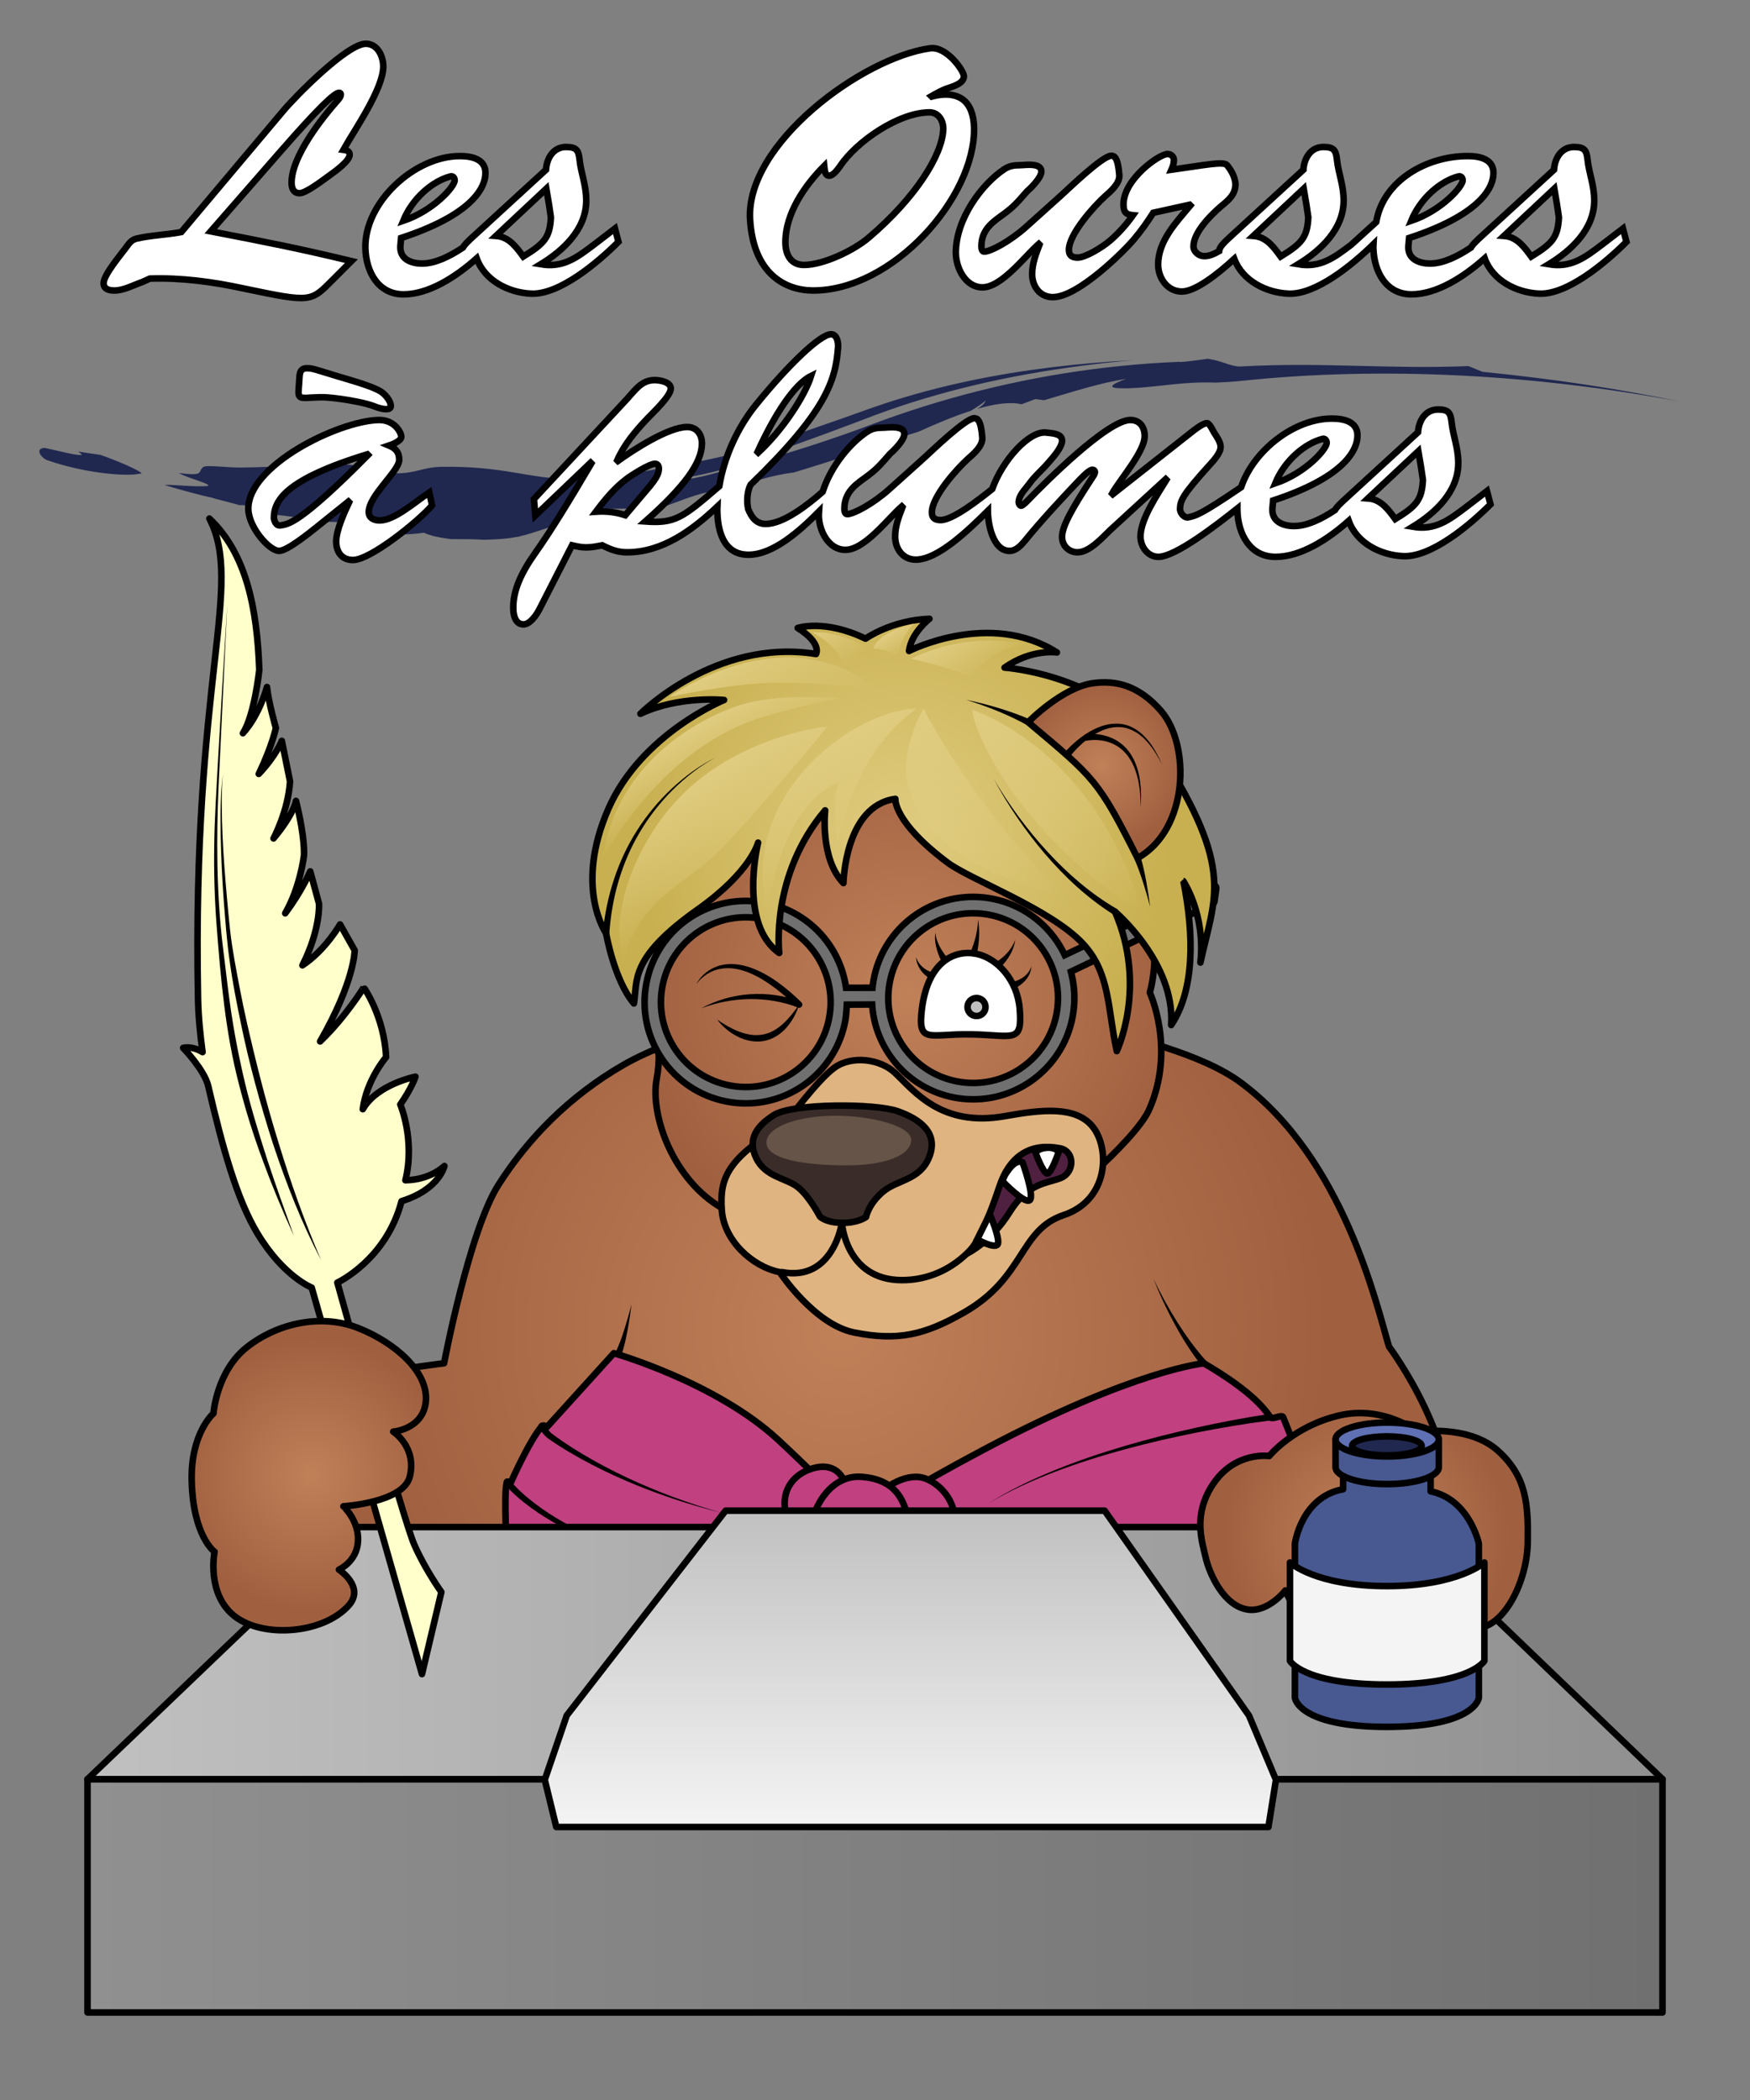 <?xml version="1.0" encoding="utf-8"?>
<!-- Generator: Adobe Illustrator 15.0.0, SVG Export Plug-In . SVG Version: 6.00 Build 0)  -->
<!DOCTYPE svg PUBLIC "-//W3C//DTD SVG 1.1//EN" "http://www.w3.org/Graphics/SVG/1.1/DTD/svg11.dtd">
<svg version="1.1" xmlns="http://www.w3.org/2000/svg" xmlns:xlink="http://www.w3.org/1999/xlink" x="0px" y="0px" width="400px"
	 height="480px" viewBox="0 0 400 480" enable-background="new 0 0 400 480" xml:space="preserve">
<rect x="0" y="0" width="400" height="480" fill="#808080" stroke="none"/>
<g id="Illustration">
	<g id="Corps">
		<radialGradient id="SVGID_1_" cx="192.189" cy="303.859" r="111.723" gradientUnits="userSpaceOnUse">
			<stop  offset="0" style="stop-color:#C08058"/>
			<stop  offset="1" style="stop-color:#A06040"/>
		</radialGradient>
		
			<path fill="url(#SVGID_1_)" stroke="#000000" stroke-width="1.5" stroke-linecap="round" stroke-linejoin="round" stroke-miterlimit="10" d="
			M330.939,349.845c3.886-18.947-13.456-42.048-13.456-42.048c-2.766-9.186-10.289-42.98-33.978-60.434
			c-16.568-12.207-64.591-18.448-84.945-18.011c-19.86,0.427-44.12,7.168-56.038,14.035c-12.504,7.204-21.875,16.911-28.574,27.41
			S101.5,311.611,101.5,311.611s-33.5,3.686-42,12.186s-9.171,23.892,0,35.16c9.5,11.673,117.855,19.682,141.262,19.424
			c24.98-0.274,45.742-8.619,62.905-9.945C320.974,364.006,328.556,361.467,330.939,349.845z"/>
		<g>
			<path d="M263.667,292.338c1.601,3.396,3.427,6.68,5.416,9.847c1.998,3.158,4.184,6.2,6.665,8.941
				c0.279,0.307,0.257,0.781-0.05,1.061c-0.307,0.278-0.781,0.256-1.06-0.05c-0.011-0.013-0.024-0.027-0.034-0.04
				c-2.367-2.996-4.368-6.221-6.168-9.533C266.646,299.244,265.039,295.835,263.667,292.338z"/>
		</g>
		<g>
			<path d="M144.359,298.135c-0.262,1.967-0.552,3.933-0.913,5.893c-0.377,1.963-0.756,3.913-1.493,5.876
				c-0.146,0.389-0.58,0.585-0.968,0.439c-0.389-0.146-0.586-0.58-0.44-0.969c0.011-0.028,0.023-0.057,0.038-0.084l0.009-0.018
				c0.88-1.659,1.52-3.558,2.127-5.427C143.317,301.963,143.853,300.053,144.359,298.135z"/>
		</g>
	</g>
	<g id="Vêtements">
		
			<path fill="#C04080" stroke="#000000" stroke-width="1.5" stroke-linecap="round" stroke-linejoin="round" stroke-miterlimit="10" d="
			M177.875,329.112c-14.21-13.166-37.566-19.815-37.566-19.815l-15.294,16.881c0,0-0.792-0.644-1.178-0.184
			c-2.962,3.498-7.005,12.723-7.005,12.723s-0.853-0.135-0.923,0c-0.884,1.636,0,17.128,0,17.128s8.396,11.54,34.85,16.071
			c20.549,3.516,56.28,0.299,77.317,4.142c48.124,8.789,73.169-13.749,73.169-13.749c4.428-7.802-0.942-23.227-0.942-23.227
			l-1.66-0.475c0.206-1.461-1.811-5.695-5.352-14.683c-0.284-0.718-2.504,0.693-2.949,0c-3.386-5.243-11.624-10.236-15.167-12.313
			c0,0-15.905,1.466-50.248,19.681c-34.341,18.212-20.234,14.604-25.535,14.604C194.088,345.896,189.83,340.192,177.875,329.112z"/>
		
			<path fill="#C04080" stroke="#000000" stroke-width="1.5" stroke-linecap="round" stroke-linejoin="round" stroke-miterlimit="10" d="
			M193.277,339.684c-0.62-3.129-3.409-5.655-8.286-3.799c-7.901,3.008-6.474,12.201-2.011,14.532
			C187.446,352.753,193.897,342.812,193.277,339.684z"/>
		
			<path fill="#C04080" stroke="#000000" stroke-width="1.5" stroke-linecap="round" stroke-linejoin="round" stroke-miterlimit="10" d="
			M217.95,348.874c1.096-4.526-2.198-9.233-6.285-10.872c-4.087-1.635-9.513,1.654-12.297,4.987
			c-2.786,3.334-4.521,10.306,4.474,13.967C211.665,360.142,216.854,353.406,217.95,348.874z"/>
		
			<path fill="#C04080" stroke="#000000" stroke-width="1.5" stroke-linecap="round" stroke-linejoin="round" stroke-miterlimit="10" d="
			M207.645,347.676c1.014,5.514-3.876,13.81-12.449,12.629c-8.572-1.184-10.38-7.402-9.742-11.737
			c0.642-4.331,4.543-11.638,11.67-10.997C204.254,338.212,206.646,342.238,207.645,347.676z"/>
		
			<path fill="none" stroke="#000000" stroke-width="1.5" stroke-linecap="round" stroke-linejoin="round" stroke-miterlimit="10" d="
			M200.762,349.662"/>
		<g>
			<path d="M225.813,343.697c4.788-3.022,9.92-5.477,15.162-7.619c5.249-2.137,10.625-3.953,16.061-5.561
				c5.437-1.604,10.937-2.995,16.473-4.218c5.542-1.215,11.102-2.287,16.738-3.119c0.41-0.061,0.791,0.223,0.852,0.633
				s-0.223,0.791-0.633,0.852c-0.004,0-0.008,0.001-0.013,0.002l-0.018,0.002c-5.577,0.697-11.16,1.645-16.696,2.731
				c-5.54,1.096-11.048,2.36-16.5,3.839c-5.45,1.481-10.848,3.173-16.127,5.188C235.839,338.448,230.667,340.782,225.813,343.697z"
				/>
		</g>
		<g>
			<path d="M218.162,354.666c7.061,1.13,14.214,1.602,21.353,1.6c7.139-0.016,14.278-0.56,21.307-1.744
				c7.026-1.184,13.945-3.019,20.546-5.652c6.596-2.632,12.866-6.08,18.484-10.387c0.329-0.252,0.799-0.189,1.051,0.14
				c0.252,0.328,0.19,0.799-0.139,1.051c-0.002,0.002-0.009,0.007-0.011,0.009c-5.813,4.296-12.252,7.688-18.978,10.236
				c-6.731,2.55-13.745,4.276-20.835,5.345c-7.094,1.067-14.271,1.487-21.429,1.378C232.356,356.518,225.203,355.92,218.162,354.666
				z"/>
		</g>
		<g>
			<path d="M164.881,345.771c-7.45-1.864-14.776-4.28-21.851-7.33c-3.536-1.526-7.009-3.21-10.386-5.081
				c-1.688-0.937-3.354-1.919-4.984-2.963c-0.815-0.523-1.622-1.061-2.417-1.621c-0.941-0.744-1.459-1.533-2.046-2.39
				c-0.234-0.342-0.147-0.809,0.194-1.043c0.342-0.234,0.809-0.146,1.043,0.195c0.007,0.009,0.013,0.019,0.019,0.028l0.021,0.036
				c0.457,0.743,1.034,1.576,1.597,2.037c0.755,0.57,1.53,1.123,2.313,1.663c1.569,1.078,3.181,2.102,4.819,3.082
				c3.279,1.958,6.67,3.74,10.133,5.372C150.27,341.017,157.496,343.665,164.881,345.771z"/>
		</g>
		<g>
			<path d="M116.506,338.265c1.563,1.966,3.605,3.741,5.676,5.337c2.096,1.598,4.323,3.036,6.627,4.34
				c4.614,2.608,9.533,4.685,14.58,6.366c10.112,3.354,20.716,5.145,31.356,5.997c-10.658-0.604-21.321-2.144-31.584-5.282
				c-5.123-1.576-10.142-3.555-14.893-6.095c-2.375-1.271-4.68-2.684-6.87-4.274c-2.186-1.615-4.27-3.308-6.089-5.484
				c-0.266-0.317-0.223-0.791,0.095-1.057s0.791-0.223,1.056,0.095c0.003,0.004,0.006,0.008,0.009,0.012L116.506,338.265z"/>
		</g>
	</g>
	<g id="Tête_1_">
		<radialGradient id="SVGID_2_" cx="207.631" cy="227.216" r="63.602" gradientUnits="userSpaceOnUse">
			<stop  offset="0" style="stop-color:#C08058"/>
			<stop  offset="1" style="stop-color:#A06040"/>
		</radialGradient>
		
			<path fill="url(#SVGID_2_)" stroke="#000000" stroke-width="1.5" stroke-linecap="round" stroke-linejoin="round" stroke-miterlimit="10" d="
			M150.109,246.521C148.5,255.047,154,269.797,165,276.107c9.246,5.304,12.521,20.027,36.5,20.027s25.389-15.106,35.733-18.088
			c2.701-0.778,22.209-17.159,25.427-24.422c6.141-13.859,0.146-26.762,0.146-26.762s5.466-16.403-7.833-41.142
			c-12.344-22.965-34.64-27.425-52.723-27.425s-37.75,11.333-43.417,26.416c-5.772,15.363-4.965,30.973-7.833,40.917
			C148.5,234.297,151.718,237.996,150.109,246.521z"/>
	</g>
	<g id="Muqueuses">
		<g id="Babines_1_">
			
				<path fill="#E0B480" stroke="#000000" stroke-width="1.5" stroke-linecap="round" stroke-linejoin="round" stroke-miterlimit="10" d="
				M243.036,277.761c-10.12,3.453-8.703,14.203-22.639,22.202c-9.085,5.215-15.202,6.584-25.131,4.614
				c-9.17-1.819-17.057-13.813-17.057-13.813c-6.275-1.232-12.709-7.217-13.222-14.082c-0.564-7.551,1.352-11.917,14.476-19.812
				c0,0,7.295-9.98,11.281-12.837c3.985-2.857,10.456-2.002,13.85,1.212c4.41,4.173,10.609,12.475,25.159,9.864
				c8.247-1.479,16.218-2.414,20.08,2.521S253.489,274.308,243.036,277.761z"/>
			
				<path fill="none" stroke="#000000" stroke-width="1.5" stroke-linecap="round" stroke-linejoin="round" stroke-miterlimit="10" d="
				M178.709,290.764c11.791,2.283,13.722-11.257,13.722-11.257s0.853,13.094,13.724,13.094c10.846,0,16.547-7.987,16.547-7.987"/>
		</g>
		<g id="Bouche_1_">
			
				<path fill="#502040" stroke="#000000" stroke-width="1.5" stroke-linecap="round" stroke-linejoin="round" stroke-miterlimit="10" d="
				M242.467,269.251c3.21-1.292,3.226-6.116-0.175-6.783c-6.453-1.266-11.414,1.392-13.867,8.766
				c-4.455,13.387-7.277,15.236-7.277,15.236s5.414-2.621,9.622-9.397C234.977,270.296,239.256,270.543,242.467,269.251z"/>
			<g id="Langue_1_" display="none">
				
					<path display="inline" fill="#CC5252" stroke="#000000" stroke-width="1.5" stroke-linecap="round" stroke-linejoin="round" stroke-miterlimit="10" d="
					M222.801,283.67c0,0,1.136-6.956,10.189-10.355c2.101-4.508,5.225-6.422,8.45-7.561c4.394-1.555,13.929,0.974,18.127,4.401
					c4.687,3.829,12.557,10.764,13.385,15.551c0.648,3.721-4.26,4.489-11.355,4.73c-7.44,0.256-9.994-5.396-16.632-4.597
					C229.818,287.668,222.801,283.67,222.801,283.67z"/>
				<g display="inline">
					<path d="M232.86,272.576c2.345-0.308,4.639-0.38,6.957-0.317c2.31,0.07,4.616,0.305,6.88,0.752
						c4.507,0.886,8.954,2.675,12.328,5.797c-3.542-2.93-7.999-4.43-12.454-5.058c-2.238-0.316-4.502-0.421-6.758-0.366
						c-2.247,0.06-4.526,0.264-6.693,0.669l-0.025,0.005c-0.408,0.076-0.8-0.192-0.876-0.6s0.192-0.8,0.6-0.876
						C232.833,272.58,232.848,272.577,232.86,272.576z"/>
				</g>
			</g>
		</g>
		<g id="Dents_1_">
			<path fill="#FFFFFF" stroke="#000000" stroke-width="1.5" stroke-miterlimit="10" d="M223.357,283.3c0,0,3.918,2.19,4.663,1.159
				c0.744-1.031-1.789-6.959-1.789-6.959L223.357,283.3z"/>
			<path fill="#FFFFFF" stroke="#000000" stroke-width="1.5" stroke-miterlimit="10" d="M229.274,270.133
				c0,0,4.938,5.125,6.093,4.196c1.156-0.93-1.649-8.655-1.649-8.655s-1.118-0.862-2.95,1.393S229.274,270.133,229.274,270.133z"/>
			<path fill="#FFFFFF" stroke="#000000" stroke-width="1.5" stroke-miterlimit="10" d="M236.694,263.463
				c0,0,1.728,4.769,2.684,4.769s2.606-4.936,2.606-4.936s-0.698-1.111-2.729-0.949
				C237.224,262.507,236.694,263.463,236.694,263.463z"/>
		</g>
		<g id="Truffe_1_">
			
				<path fill="#3A2D29" stroke="#000000" stroke-width="1.5" stroke-linecap="round" stroke-linejoin="round" stroke-miterlimit="10" d="
				M176.889,254.869c4.318-2.737,23.127-2.706,28.318-0.868c5.191,1.839,9.417,5.029,7.145,10.559
				c-2.168,5.279-7.255,5.043-10.564,7.856s-3.849,5.77-3.849,5.77s-1.792,1.371-5.507,1.321c-3.715-0.048-5.019-1.428-5.019-1.428
				s-2.361-4.545-4.973-6.674c-2.611-2.128-7.458-2.304-9.584-6.688C170.729,260.33,173.072,257.288,176.889,254.869z"/>
			<path fill="#665448" d="M208.269,260.564c-0.042,3.168-5.13,6.057-16.458,5.797c-11.328-0.259-17.032-2.26-16.597-5.541
				s7.069-5.738,15.538-5.79C199.22,254.977,208.311,257.396,208.269,260.564z"/>
		</g>
		<g id="Oeil_gauche_1_">
			
				<path fill="#FFFFFF" stroke="#000000" stroke-width="1.5" stroke-linecap="round" stroke-linejoin="round" stroke-miterlimit="10" d="
				M223.329,218.057c-5.01-1.105-11.209,1.616-12.598,12.485c-1.064,8.326,1.675,5.685,11.308,5.88
				c9.632,0.196,11.683,2.194,11.032-5.83C232.544,224.088,228.042,219.099,223.329,218.057z"/>
			<g>
				<path d="M212.54,223.644c-0.536-0.282-0.911-0.596-1.294-0.956c-0.371-0.357-0.696-0.754-0.966-1.178
					c-0.544-0.847-0.85-1.802-0.941-2.741c0.335,0.886,0.858,1.669,1.518,2.263c0.328,0.298,0.688,0.552,1.066,0.758
					c0.366,0.201,0.799,0.381,1.135,0.446c0.412,0.081,0.68,0.48,0.599,0.892c-0.081,0.412-0.48,0.68-0.892,0.599
					c-0.073-0.015-0.142-0.039-0.205-0.071L212.54,223.644z"/>
			</g>
			<g>
				<path d="M215.076,219.497c-0.259-0.523-0.456-1.021-0.643-1.543c-0.183-0.517-0.339-1.043-0.462-1.575
					c-0.24-1.06-0.362-2.176-0.14-3.221c0.031,1.063,0.395,2.052,0.847,2.97c0.23,0.46,0.487,0.904,0.766,1.333
					c0.277,0.424,0.583,0.853,0.889,1.218c0.268,0.319,0.227,0.796-0.093,1.064c-0.32,0.268-0.796,0.227-1.064-0.094
					C215.137,219.604,215.102,219.549,215.076,219.497z"/>
			</g>
			<g>
				<path d="M221.851,217.549c0.246-0.545,0.471-1.151,0.67-1.747c0.199-0.602,0.376-1.212,0.524-1.831
					c0.296-1.238,0.488-2.513,0.491-3.81c0.247,1.274,0.307,2.596,0.252,3.912c-0.027,0.659-0.086,1.317-0.169,1.976
					c-0.087,0.663-0.19,1.306-0.349,1.986c-0.094,0.405-0.5,0.657-0.905,0.563c-0.405-0.094-0.658-0.499-0.563-0.905
					c0.011-0.047,0.026-0.092,0.045-0.135L221.851,217.549z"/>
			</g>
			<g>
				<path d="M227.882,219.773c0.422-0.249,0.878-0.594,1.289-0.943c0.415-0.356,0.809-0.744,1.172-1.161
					c0.727-0.835,1.334-1.798,1.724-2.878c-0.145,1.138-0.54,2.264-1.106,3.303c-0.283,0.521-0.606,1.022-0.965,1.502
					c-0.367,0.482-0.737,0.929-1.215,1.379c-0.303,0.286-0.781,0.272-1.067-0.031c-0.286-0.303-0.272-0.781,0.031-1.067
					C227.786,219.838,227.836,219.801,227.882,219.773z"/>
			</g>
			<g>
				<path d="M231.752,224.339c0.379-0.075,0.836-0.244,1.237-0.438c0.409-0.198,0.803-0.439,1.163-0.73
					c0.723-0.577,1.302-1.373,1.611-2.315c-0.06,0.985-0.435,1.989-1.065,2.83c-0.312,0.423-0.68,0.807-1.085,1.153
					c-0.417,0.347-0.827,0.646-1.365,0.916l-0.009,0.005c-0.374,0.187-0.829,0.035-1.016-0.339s-0.036-0.829,0.338-1.017
					C231.622,224.374,231.689,224.352,231.752,224.339z"/>
			</g>
			
				<path fill="#BFBFBF" stroke="#000000" stroke-width="1.5" stroke-linecap="round" stroke-linejoin="round" stroke-miterlimit="10" d="
				M225.247,230.437c-0.145,1.128-1.172,1.925-2.303,1.778c-1.127-0.144-1.925-1.172-1.78-2.3c0.144-1.13,1.175-1.924,2.302-1.78
				C224.596,228.28,225.39,229.309,225.247,230.437z"/>
		</g>
		<g id="Oeil_droit_1_">
			<g>
				<path d="M159.153,224.951c1.062-2.06,3.085-3.635,5.404-4.272c2.344-0.633,4.844-0.278,7.076,0.51
					c2.247,0.803,4.308,2.002,6.212,3.369c1.899,1.379,3.678,2.904,5.332,4.544c0.29,0.287,0.292,0.755,0.004,1.044
					c-0.219,0.221-0.542,0.274-0.812,0.161l-0.014-0.006c-1.638-0.696-3.502-1.164-5.325-1.495
					c-1.842-0.313-3.716-0.462-5.594-0.447c-1.877,0.026-3.759,0.208-5.62,0.561c-1.868,0.331-3.694,0.885-5.501,1.525
					c1.684-0.923,3.49-1.624,5.345-2.18c1.861-0.535,3.787-0.887,5.732-1.011c1.945-0.138,3.909-0.07,5.848,0.207
					c1.951,0.275,3.833,0.718,5.729,1.498l-0.821,1.199c-1.649-1.567-3.34-3.089-5.158-4.431c-1.813-1.34-3.726-2.555-5.792-3.388
					c-2.048-0.838-4.29-1.293-6.47-0.899C162.549,221.8,160.516,223.093,159.153,224.951z"/>
			</g>
			<g>
				<path d="M163.934,233.047c1.603,1.128,3.274,2.087,5.015,2.759c1.738,0.655,3.572,0.991,5.31,0.673
					c1.747-0.271,3.338-1.223,4.713-2.462c1.376-1.256,2.544-2.792,3.691-4.387c-0.59,1.874-1.515,3.67-2.854,5.205
					c-1.319,1.532-3.18,2.765-5.296,3.121c-2.114,0.354-4.255-0.146-6.041-1.086C166.676,235.932,165.113,234.628,163.934,233.047z"
					/>
			</g>
		</g>
	</g>
	<g id="Pupitre">
		<linearGradient id="SVGID_3_" gradientUnits="userSpaceOnUse" x1="20" y1="433.332" x2="380" y2="433.332">
			<stop  offset="0" style="stop-color:#909090"/>
			<stop  offset="1" style="stop-color:#707070"/>
		</linearGradient>
		
			<rect x="20" y="406.665" fill="url(#SVGID_3_)" stroke="#000000" stroke-width="1.5" stroke-linecap="round" stroke-linejoin="round" stroke-miterlimit="10" width="360" height="53.335"/>
		<linearGradient id="SVGID_4_" gradientUnits="userSpaceOnUse" x1="20.008" y1="377.854" x2="380" y2="377.854">
			<stop  offset="0" style="stop-color:#C0C0C0"/>
			<stop  offset="1" style="stop-color:#909090"/>
		</linearGradient>
		
			<polygon fill="url(#SVGID_4_)" stroke="#000000" stroke-width="1.5" stroke-linecap="round" stroke-linejoin="round" stroke-miterlimit="10" points="
			20.008,406.665 80.25,349.044 320,349.044 380,406.665 		"/>
	</g>
	<g id="Feuille">
		<linearGradient id="SVGID_5_" gradientUnits="userSpaceOnUse" x1="208.081" y1="417.602" x2="208.081" y2="345.297">
			<stop  offset="0" style="stop-color:#F4F4F4"/>
			<stop  offset="1" style="stop-color:#C0C0C0"/>
		</linearGradient>
		
			<polygon fill="url(#SVGID_5_)" stroke="#000000" stroke-width="1.5" stroke-linecap="round" stroke-linejoin="round" stroke-miterlimit="10" points="
			165.853,345.297 252.489,345.297 285.475,392.113 291.646,406.805 289.927,417.602 127.15,417.602 124.517,406.805 
			129.539,392.113 		"/>
	</g>
	<g id="Plume">
		
			<path fill="#FFFFCC" stroke="#000000" stroke-width="1.5" stroke-linecap="round" stroke-linejoin="round" stroke-miterlimit="10" d="
			M96.453,382.653l4.429-18.759c0,0-3.753-5.216-6.234-10.931c-2.479-5.714-17.538-59.795-17.538-59.795s11.163-5.181,14.67-18.612
			c8.686-2.698,9.799-8.042,9.799-8.042s-3.16,3.173-8.914,3.259c2.273-9.22-1.168-17.313-1.168-17.313
			c2.627-3.749,3.468-6.361,3.468-6.361s-8.756,1.709-12.041,7.437c0.868-6.743,5.324-11.901,5.324-11.901
			c-0.403-9.354-5.107-15.944-5.106-15.942c0,0-4.117,6.739-9.973,12.353c7.957-13.865,7.9-20.822,7.9-20.822l-3.339-5.929
			c0,0-3.35,5.882-8.606,9.354c4.176-8.251,3.793-14.092,3.793-14.092l-2.003-7.385c0,0-1.943,4.558-5.726,9.582
			c3.443-5.966,4.292-13.184,4.292-13.184s0.337-3.845-1.827-12.509c0,0-0.429,2.956-5.128,8.576c0,0,3.377-6.338,3.766-13.05
			l-1.877-9.255c0,0-1.29,3.371-5.267,7.562c3.127-6.529,3.911-10.503,3.911-10.503s-1.692-5.893-2.035-9.363
			c0,0-1.681,6.384-5.505,10.565c2.644-4.086,3.75-14.466,3.75-14.466c-0.496-13.714-2.82-26.484-11.412-34.602
			c7.956,15.378-4.009,36.495-2.594,109.692c0.083,4.311,0.518,8.394,1.036,12.263c-2.534-1.535-4.435-0.957-4.435-0.957
			s4.881,5.041,5.732,8.716c3.304,14.257,6.605,26.021,11.281,33.747c5.956,9.839,12.368,12.323,12.368,12.323L96.453,382.653z"/>
		<g>
			<path d="M67.181,282.492c-2.546-5.571-4.911-11.228-7.024-16.985c-2.162-5.741-3.991-11.612-5.515-17.567
				c-3.129-11.925-4.196-24.228-5.134-36.421c-0.468-6.118-0.641-12.255-0.543-18.383c0.083-6.132,0.487-12.246,0.81-18.355
				c0.678-12.223,1.411-24.441,2.173-36.659l-1.752,36.681c-0.667,12.221-0.854,24.471,0.224,36.642
				c0.258,3.038,0.673,6.077,1.031,9.112c0.386,3.033,0.712,6.069,1.15,9.089c0.845,6.044,2.003,12.026,3.414,17.954
				c1.429,5.925,3.234,11.757,5.106,17.571C63.039,270.971,65.101,276.73,67.181,282.492z"/>
		</g>
		<g>
			<path d="M50.982,176.837c-0.275,2.369-0.284,4.758-0.287,7.139c0.003,2.382,0.072,4.764,0.179,7.144
				c0.211,4.76,0.589,9.511,1.014,14.256c0.21,2.373,0.442,4.744,0.692,7.113c0.249,2.36,0.63,4.704,1.035,7.048
				c0.85,4.679,1.73,9.354,2.774,13.997c2.114,9.277,4.434,18.514,7.263,27.6c2.768,9.104,5.951,18.086,9.728,26.85
				c-4.438-8.458-7.936-17.394-10.954-26.46c-2.934-9.098-5.466-18.331-7.39-27.696c-0.966-4.681-1.897-9.372-2.535-14.115
				c-0.685-4.742-1.015-9.523-1.389-14.273c-0.34-4.762-0.569-9.531-0.666-14.305C50.383,186.365,50.336,181.569,50.982,176.837z"/>
		</g>
	</g>
	<g id="Pattes">
		
			<radialGradient id="SVGID_6_" cx="299.006" cy="772.037" r="32.704" gradientTransform="matrix(0.264 0.965 -0.965 0.264 978.357 -141.47)" gradientUnits="userSpaceOnUse">
			<stop  offset="0" style="stop-color:#C08058"/>
			<stop  offset="1" style="stop-color:#A06040"/>
		</radialGradient>
		
			<path fill="url(#SVGID_6_)" stroke="#000000" stroke-width="1.5" stroke-linecap="round" stroke-linejoin="round" stroke-miterlimit="10" d="
			M302.305,371.237c-5.647,0.021-8.499-7.703-8.499-7.703s-3.889,5.014-8.536,4.376c-5.596-0.768-8.857-8.294-9.693-11.92
			c-0.899-3.895-2.906-9.852,1.681-16.739c5.076-7.62,12.846-6.442,12.846-6.442s5.563-6.845,16.051-9.287
			c10.083-2.348,17.931,3.733,17.931,3.733s11.612-1.642,18.248,4.293c6.637,5.933,7,12.333,6.861,21.034
			c-0.144,9.017-5.528,19.633-11.879,19.539c-5.56-0.082-7.187-5.454-7.187-5.454s-3.067,7.125-9.518,6.993
			c-6.201-0.125-9.574-7.352-9.574-7.352S308.333,371.215,302.305,371.237z"/>
		
			<radialGradient id="SVGID_7_" cx="77.092" cy="337.719" r="31.452" gradientTransform="matrix(0.996 -0.087 0.087 0.996 -34.976 7.394)" gradientUnits="userSpaceOnUse">
			<stop  offset="0" style="stop-color:#C08058"/>
			<stop  offset="1" style="stop-color:#A06040"/>
		</radialGradient>
		
			<path fill="url(#SVGID_7_)" stroke="#000000" stroke-width="1.5" stroke-linecap="round" stroke-linejoin="round" stroke-miterlimit="10" d="
			M81.832,352.242c-0.228,4.73-4.365,6.531-4.365,6.531s6.006,3.946,2.254,8.166c-5.792,6.515-19.579,7.577-26.098,2.479
			c-6.52-5.099-4.58-14.726-4.58-14.726s-4.916-3.477-5.221-16.244c-0.261-10.887,4.968-15.379,4.968-15.379
			s0.707-9.738,7.729-15.208c7.023-5.472,16.933-7.638,25.362-4.308c8.388,3.314,16.175,10.068,15.439,16.914
			c-0.669,6.23-7.439,6.77-7.439,6.77s5.4,3.441,3.805,10.212c-1.422,6.036-15.2,6.851-15.2,6.851S82.059,347.511,81.832,352.242z"
			/>
	</g>
	<g id="Encre">
		
			<path fill="#485890" stroke="#000000" stroke-width="1.5" stroke-linecap="round" stroke-linejoin="round" stroke-miterlimit="10" d="
			M326.999,335.348v5.521c8.896,1.835,11.023,11.961,11.023,11.961v35.247c0,0-0.754,6.639-21.021,6.639
			c-20.29,0-21.023-6.639-21.023-6.639V352.83c0,0,1.442-10.667,11.022-12.435v-5.048H326.999z"/>
		
			<path fill="#F4F4F4" stroke="#000000" stroke-width="1.5" stroke-linecap="round" stroke-linejoin="round" stroke-miterlimit="10" d="
			M294.851,379.629c0,0,2.98,5.401,22.151,5.401s22.285-5.401,22.285-5.401v-22.493c0,0-5.879,5.401-22.285,5.401
			c-16.406,0-22.151-5.401-22.151-5.401V379.629z"/>
		
			<path fill="#485890" stroke="#000000" stroke-width="1.5" stroke-linecap="round" stroke-linejoin="round" stroke-miterlimit="10" d="
			M328.872,329.031v6.318c0,2.141-5.284,3.873-11.802,3.873c-6.517,0-11.801-1.732-11.801-3.873v-6.318H328.872z"/>
		
			<ellipse fill="#6070B4" stroke="#000000" stroke-width="1.5" stroke-linecap="round" stroke-linejoin="round" stroke-miterlimit="10" cx="317.07" cy="329.031" rx="11.802" ry="3.872"/>
		
			<path fill="#202850" stroke="#000000" stroke-width="1.5" stroke-linecap="round" stroke-linejoin="round" stroke-miterlimit="10" d="
			M324.965,330.492c0,1.204-3.563,2.18-7.964,2.18c-4.4,0-7.964-0.976-7.964-2.18c0-1.203,3.564-2.176,7.964-2.176
			C321.403,328.316,324.965,329.289,324.965,330.492z"/>
	</g>
	<g id="Lunettes">
		<g>
			<path fill="#707070" d="M170.489,252.199c-1.445,0-2.905-0.138-4.337-0.409c-6.066-1.15-11.323-4.596-14.803-9.702
				c-3.479-5.106-4.761-11.259-3.611-17.325c2.069-10.918,11.617-18.843,22.703-18.843c1.442,0,2.898,0.138,4.327,0.408
				c9.822,1.862,17.227,9.64,18.617,19.462l6.036-0.018c0.055-0.592,0.147-1.227,0.285-1.95
				c2.067-10.906,11.613-18.821,22.698-18.821c1.442,0,2.897,0.137,4.326,0.407c7.303,1.386,13.474,6.184,16.651,12.9l33.553-15.977
				c0.103-0.049,0.212-0.073,0.322-0.073c0.157,0,0.312,0.049,0.443,0.145c0.223,0.163,0.338,0.435,0.3,0.708l-0.403,2.92
				c-0.035,0.25-0.192,0.466-0.419,0.574l-32.402,15.496c0.917,3.378,1.047,6.852,0.388,10.335
				c-2.069,10.917-11.621,18.842-22.712,18.842c0,0,0,0,0,0c-1.446-0.001-2.905-0.138-4.337-0.409
				c-10.324-1.956-18.112-10.835-18.769-21.264l-5.783,0.023c-0.052,0.971-0.166,2.696-0.365,3.75
				C191.13,244.284,181.58,252.199,170.489,252.199z M170.441,209.663c-9.294,0-17.299,6.64-19.033,15.786
				c-1.991,10.509,4.938,20.679,15.444,22.669c1.201,0.229,2.423,0.344,3.635,0.344c9.295,0,17.3-6.641,19.034-15.789
				c1.992-10.506-4.937-20.675-15.444-22.666C172.875,209.778,171.652,209.663,170.441,209.663z M222.409,208.737
				c-9.294,0-17.299,6.641-19.034,15.789c-0.965,5.09,0.11,10.251,3.027,14.532s7.327,7.171,12.417,8.135
				c1.2,0.228,2.423,0.343,3.634,0.343c9.296,0,17.302-6.64,19.036-15.787c0.964-5.09-0.111-10.251-3.029-14.533
				s-7.328-7.171-12.417-8.135C224.843,208.854,223.62,208.737,222.409,208.737z"/>
			<path d="M277.257,203.009h0.005 M277.257,203.009l-0.403,2.92l-32.974,15.77c1.003,3.333,1.239,6.94,0.546,10.599
				c-2.037,10.747-11.428,18.231-21.976,18.231c-1.384,0-2.788-0.129-4.197-0.396c-10.495-1.988-17.877-11.015-18.193-21.279
				l-7.214,0.029c0,0-0.11,2.898-0.386,4.357c-2.033,10.728-11.424,18.21-21.972,18.21c-1.384,0-2.788-0.129-4.197-0.396
				c-12.137-2.3-20.117-14.016-17.817-26.15c2.037-10.748,11.429-18.232,21.966-18.232c1.38,0,2.782,0.129,4.188,0.396
				c9.889,1.874,17.025,9.973,18.096,19.477l7.398-0.021c0.035-0.852,0.159-1.708,0.321-2.559
				c2.033-10.729,11.425-18.212,21.961-18.211c1.38,0,2.781,0.128,4.187,0.395c7.603,1.442,13.566,6.573,16.423,13.169
				L277.257,203.009 M222.454,248.286c9.488,0,17.941-6.733,19.773-16.397c2.071-10.93-5.112-21.475-16.043-23.545
				c-1.268-0.24-2.53-0.356-3.774-0.356c-9.489,0.001-17.938,6.735-19.771,16.399c-2.072,10.931,5.108,21.473,16.042,23.544
				C219.948,248.171,221.209,248.286,222.454,248.286 M170.487,249.212c9.487,0,17.939-6.734,19.771-16.399
				c2.072-10.932-5.111-21.471-16.042-23.543c-1.269-0.24-2.53-0.356-3.775-0.356c-9.487,0.001-17.938,6.733-19.77,16.396
				c-2.071,10.933,5.11,21.475,16.042,23.546C167.98,249.096,169.242,249.212,170.487,249.212 M277.257,201.509
				c-0.015,0-0.029,0-0.043,0.001c0,0,0,0-0.001,0c-0.001,0-0.002,0-0.003,0c-0.225,0.007-0.437,0.063-0.625,0.158l-32.856,15.646
				c-3.366-6.579-9.565-11.258-16.857-12.642c-1.475-0.279-2.978-0.421-4.466-0.421c-11.445-0.001-21.301,8.172-23.435,19.432
				c-0.091,0.479-0.164,0.923-0.219,1.342l-4.724,0.014c-1.662-9.835-9.195-17.565-19.119-19.446
				c-1.475-0.279-2.978-0.422-4.467-0.422c-11.446,0-21.304,8.181-23.44,19.453c-1.188,6.263,0.137,12.615,3.729,17.887
				c3.592,5.272,9.02,8.83,15.283,10.017c1.478,0.28,2.984,0.423,4.477,0.423c11.452,0,21.312-8.172,23.445-19.431
				c0.164-0.865,0.271-2.152,0.335-3.143l4.382-0.018c0.977,10.46,8.897,19.272,19.323,21.247c1.478,0.28,2.984,0.423,4.477,0.423
				c11.451,0,21.313-8.181,23.449-19.452c0.642-3.388,0.559-6.768-0.245-10.064l31.846-15.229c0.455-0.218,0.77-0.649,0.839-1.148
				l0.391-2.832c0.019-0.095,0.029-0.192,0.029-0.293c0-0.828-0.669-1.5-1.498-1.5h0
				C277.26,201.509,277.259,201.509,277.257,201.509L277.257,201.509z M222.454,246.786c-1.164,0-2.34-0.11-3.494-0.329
				c-4.894-0.928-9.133-3.705-11.938-7.82c-2.804-4.116-3.837-9.077-2.91-13.971c1.667-8.795,9.362-15.178,18.297-15.179
				c1.165,0,2.34,0.111,3.495,0.33c4.893,0.927,9.132,3.704,11.937,7.821c2.805,4.116,3.839,9.078,2.912,13.971
				C239.086,240.403,231.39,246.786,222.454,246.786L222.454,246.786z M170.487,247.712c-1.165,0-2.34-0.111-3.495-0.33
				c-10.101-1.914-16.761-11.69-14.847-21.793c1.667-8.793,9.362-15.175,18.296-15.176c1.165,0,2.34,0.111,3.496,0.33
				c10.101,1.915,16.762,11.69,14.847,21.79C187.117,241.328,179.422,247.712,170.487,247.712L170.487,247.712z"/>
		</g>
	</g>
	<g id="Cheveux">
		<radialGradient id="SVGID_8_" cx="206.478" cy="190.849" r="61.205" gradientUnits="userSpaceOnUse">
			<stop  offset="0" style="stop-color:#E0CC80"/>
			<stop  offset="1" style="stop-color:#C8B050"/>
		</radialGradient>
		
			<path fill="url(#SVGID_8_)" stroke="#000000" stroke-width="1.5" stroke-linecap="round" stroke-linejoin="round" stroke-miterlimit="10" d="
			M138.529,213.3c0,0-7.357-10.437,0.526-28.425c7.53-17.185,26.449-24.874,26.449-24.874s-10.257-1.052-19.129,3.153
			c0,0,17.216-17.361,40.15-13.665c0,0,1.408-2.458-4.205-5.948c0,0,6.139-2.102,15.515,2.44c0,0,5.861-4.206,14.609-4.542
			c0,0-4.184,3.238-4.668,7.358c0,0,18.437-9.461,33.804,0.335c0,0-5.742-0.904-11.962,3.469c0,0,24.323,1.579,35.86,19.822
			c16.755,26.493,12.217,32.381,8.903,47.591c1.229-11.062-3.915-18.624-3.893-18.624c2.458,12.291,2.611,24.854-2.792,32.912
			c0.948-14.271-12.856-25.936-12.856-25.936c7.462,17.176,0.42,31.891,0.42,31.891c-2.128-9.749-1.46-17.855-7.771-24.596
			c-7.38-7.883-25.625-14.558-30.876-18.481c-12.485-9.329-11.959-14.582-11.959-14.582c-11.561,1.575-11.866,19.252-11.866,19.252
			c-5.423-5.59-4.179-16.624-4.179-16.624c-12.632,14.907-10.494,32.598-10.494,32.598c-9.417-6.603-4.837-25.223-4.837-25.223
			s-1.633,6.671-13.723,15.221c-15.793,11.168-13.786,16.291-14.663,21.546C140.339,223.938,138.529,213.3,138.529,213.3z"/>
		<g>
			<path d="M137.782,213.229c0.796-8.266,3.364-16.437,7.836-23.434c2.225-3.498,4.888-6.708,7.903-9.531
				c3.025-2.802,6.362-5.304,10.056-7.126c-3.635,1.933-6.879,4.525-9.795,7.396c-2.906,2.891-5.439,6.144-7.525,9.653
				c-2.085,3.511-3.711,7.282-4.864,11.185c-1.163,3.905-1.835,7.928-2.118,11.997c-0.029,0.413-0.387,0.726-0.8,0.696
				c-0.413-0.028-0.725-0.387-0.696-0.8c0-0.006,0.001-0.012,0.001-0.017L137.782,213.229z"/>
		</g>
		
			<path fill="none" stroke="#000000" stroke-width="1.5" stroke-linecap="round" stroke-linejoin="round" stroke-miterlimit="10" d="
			M164.979,171.021"/>
		<g>
			<path d="M235.103,166.044c3.21,1.025,6.282,2.479,9.207,4.167c2.935,1.681,5.714,3.631,8.336,5.776
				c2.603,2.167,5.044,4.537,7.213,7.14c2.187,2.584,4.083,5.411,5.619,8.405c-4.064-5.359-8.658-10.172-13.788-14.39
				c-2.549-2.124-5.233-4.086-7.996-5.941C240.916,169.372,238.082,167.602,235.103,166.044z"/>
		</g>
		<g>
			<path d="M227.186,178.066c1.702,3.007,3.634,5.876,5.676,8.654c2.05,2.773,4.236,5.442,6.567,7.974
				c4.657,5.055,9.904,9.6,15.8,13.031c0.358,0.207,0.481,0.666,0.274,1.024c-0.208,0.359-0.667,0.481-1.025,0.274
				c-0.007-0.004-0.019-0.011-0.025-0.016c-5.932-3.748-11.074-8.554-15.585-13.816c-2.257-2.636-4.356-5.398-6.312-8.255
				C230.609,184.076,228.778,181.134,227.186,178.066z"/>
		</g>
		<g id="Mèches">
			<linearGradient id="SVGID_9_" gradientUnits="userSpaceOnUse" x1="157.495" y1="179.052" x2="171.478" y2="202.324">
				<stop  offset="0" style="stop-color:#E0CC80"/>
				<stop  offset="1" style="stop-color:#E0CC80;stop-opacity:0"/>
			</linearGradient>
			<path fill="url(#SVGID_9_)" d="M164.57,194.314c-7.991,8.132-18.364,10.818-22.091,25.434
				c-3.331-11.381,3.068-26.461,11.398-35.922c13.885-15.769,35.271-17.782,35.271-17.782S173.526,185.2,164.57,194.314z"/>
			<linearGradient id="SVGID_10_" gradientUnits="userSpaceOnUse" x1="157.914" y1="166.455" x2="165.741" y2="179.482">
				<stop  offset="0" style="stop-color:#E0CC80"/>
				<stop  offset="1" style="stop-color:#E0CC80;stop-opacity:0"/>
			</linearGradient>
			<path fill="url(#SVGID_10_)" d="M170.979,160.644c-8.802,2.194-30.104,12.495-33.163,35.617c0,0,11.98-23.441,33.875-31.462
				c7.042-2.58,20.128-5.167,20.128-5.167S179.782,158.45,170.979,160.644z"/>
			<linearGradient id="SVGID_11_" gradientUnits="userSpaceOnUse" x1="184.984" y1="172.819" x2="198.281" y2="194.949">
				<stop  offset="0" style="stop-color:#E0CC80"/>
				<stop  offset="1" style="stop-color:#E0CC80;stop-opacity:0"/>
			</linearGradient>
			<path fill="url(#SVGID_11_)" d="M209.5,162c-11.5,8.25-15.437,20.567-18.109,30.463c0,0-1.353-8.937,0.25-13.675
				c-13.972,6.115-16.149,29.854-16.149,29.854C168.29,181.248,196,162,209.5,162z"/>
			<linearGradient id="SVGID_12_" gradientUnits="userSpaceOnUse" x1="170.676" y1="148.554" x2="182.471" y2="168.183">
				<stop  offset="0" style="stop-color:#E0CC80"/>
				<stop  offset="1" style="stop-color:#E0CC80;stop-opacity:0"/>
			</linearGradient>
			<path fill="url(#SVGID_12_)" d="M200.25,157.5c-21-17.25-47.307,1.813-47.307,1.813s13.334-2.926,22.833-3.222
				C186.75,155.75,200.25,157.5,200.25,157.5z"/>
			<linearGradient id="SVGID_13_" gradientUnits="userSpaceOnUse" x1="226.664" y1="159.599" x2="257.471" y2="210.87">
				<stop  offset="0" style="stop-color:#E0CC80"/>
				<stop  offset="1" style="stop-color:#E0CC80;stop-opacity:0"/>
			</linearGradient>
			<path fill="url(#SVGID_13_)" d="M222.25,162.25c0,0,28.5,9,38.75,46.5C232.5,190.5,222.25,166.678,222.25,162.25z"/>
			<linearGradient id="SVGID_14_" gradientUnits="userSpaceOnUse" x1="207.947" y1="163.861" x2="235.667" y2="209.995">
				<stop  offset="0" style="stop-color:#E0CC80"/>
				<stop  offset="1" style="stop-color:#E0CC80;stop-opacity:0"/>
			</linearGradient>
			<path fill="url(#SVGID_14_)" d="M211.09,161.974c0,0-5.964,9.939-3.34,18.526c2.75,9,11.266,18.202,36.011,24.633
				C222.279,184.417,211.09,161.974,211.09,161.974z"/>
			<linearGradient id="SVGID_15_" gradientUnits="userSpaceOnUse" x1="218.822" y1="144.221" x2="224.53" y2="153.72">
				<stop  offset="0" style="stop-color:#E0CC80"/>
				<stop  offset="1" style="stop-color:#E0CC80;stop-opacity:0"/>
			</linearGradient>
			<path fill="url(#SVGID_15_)" d="M235.103,147.367c0,0-13.095-3.563-26.853,3.206c0,0,10.33,2.323,13.427,4.189
				C223.882,151.998,227.976,147.724,235.103,147.367z"/>
			<linearGradient id="SVGID_16_" gradientUnits="userSpaceOnUse" x1="189.319" y1="142.273" x2="194.546" y2="150.972">
				<stop  offset="0" style="stop-color:#E0CC80"/>
				<stop  offset="1" style="stop-color:#E0CC80;stop-opacity:0"/>
			</linearGradient>
			<path fill="url(#SVGID_16_)" d="M185.585,144.518c0,0,6.769-0.527,12.469,3.833l-5.001,3.52
				C193.052,151.87,191.641,147.724,185.585,144.518z"/>
			<linearGradient id="SVGID_17_" gradientUnits="userSpaceOnUse" x1="203.673" y1="144.345" x2="206.52" y2="149.083">
				<stop  offset="0" style="stop-color:#E0CC80"/>
				<stop  offset="1" style="stop-color:#E0CC80;stop-opacity:0"/>
			</linearGradient>
			<path fill="url(#SVGID_17_)" d="M208.921,142.558c0,0-8.196,1.812-9.265,5.626c0,0,3.715,0.397,5.599,1.66
				C205.255,149.844,205.896,145.586,208.921,142.558z"/>
		</g>
	</g>
	<g id="Oreille">
		
			<radialGradient id="SVGID_18_" cx="396.75" cy="383.571" r="17.557" gradientTransform="matrix(-0.982 0.187 0.187 0.982 741.017 -87.8)" gradientUnits="userSpaceOnUse">
			<stop  offset="0" style="stop-color:#C08058"/>
			<stop  offset="1" style="stop-color:#A06040"/>
		</radialGradient>
		
			<path display="none" fill="url(#SVGID_18_)" stroke="#000000" stroke-width="1.5" stroke-linecap="round" stroke-linejoin="round" stroke-miterlimit="10" d="
			M439.5,351.297c-6.333-8.334-21.805-6.367-28.5,1.333c-6.667,7.667-8.167,22.333,1.5,29.667c0,0,0.014-9.509,10.013-20.172
			C432.667,351.297,439.5,351.297,439.5,351.297z"/>
		
			<radialGradient id="SVGID_19_" cx="212.351" cy="227.147" r="18.798" gradientTransform="matrix(0.982 0.187 -0.187 0.982 85.787 -87.8)" gradientUnits="userSpaceOnUse">
			<stop  offset="0" style="stop-color:#C08058"/>
			<stop  offset="1" style="stop-color:#A06040"/>
		</radialGradient>
		
			<path fill="url(#SVGID_19_)" stroke="#000000" stroke-width="1.5" stroke-linecap="round" stroke-linejoin="round" stroke-miterlimit="10" d="
			M235.005,165.068c0,0,7.864-8.064,14.991-8.937c5.029-0.641,10.208,0.487,15.303,6.273c6.861,7.793,6.458,27.165-5.288,33.732
			C251,178.297,250.333,177.964,235.005,165.068z"/>
		<g>
			<path d="M243.503,171.823c1.64-1.824,3.478-3.367,5.57-4.598c2.073-1.202,4.507-2.052,6.974-1.777
				c2.477,0.25,4.62,1.719,6.135,3.519c1.544,1.81,2.641,3.921,3.54,6.08c-1.011-2.107-2.219-4.148-3.817-5.828
				c-1.574-1.679-3.667-2.921-5.92-3.023c-2.249-0.129-4.437,0.757-6.323,1.989c-1.888,1.242-3.597,2.85-4.997,4.586l-0.02,0.025
				c-0.26,0.322-0.732,0.373-1.055,0.113s-0.374-0.732-0.113-1.056C243.485,171.844,243.495,171.832,243.503,171.823z"/>
		</g>
		<g>
			<path d="M247.901,167.858c2.177-0.288,4.292-0.004,6.249,0.841c1.949,0.84,3.564,2.355,4.591,4.145
				c1.043,1.791,1.583,3.79,1.853,5.783c0.266,1.999,0.267,4.013,0.132,6.006c0.01-1.998-0.119-3.999-0.502-5.944
				c-0.385-1.939-1.039-3.838-2.118-5.446c-1.068-1.61-2.604-2.863-4.379-3.501c-1.751-0.648-3.765-0.763-5.526-0.412
				L247.901,167.858z"/>
		</g>
		<g>
			<path d="M235.146,165.977c-1.076-0.639-2.244-1.234-3.404-1.794c-1.167-0.561-2.354-1.086-3.554-1.584
				c-2.401-0.993-4.859-1.868-7.355-2.635c2.558,0.524,5.099,1.163,7.608,1.929c1.254,0.386,2.501,0.799,3.738,1.254
				c1.24,0.459,2.454,0.935,3.685,1.514c0.375,0.176,0.537,0.624,0.36,0.999c-0.176,0.376-0.624,0.537-1,0.36
				c-0.021-0.011-0.042-0.021-0.063-0.033L235.146,165.977z"/>
		</g>
		<g>
			<path d="M260.711,195.868c0.292,0.967,0.513,1.896,0.729,2.847c0.211,0.946,0.402,1.894,0.576,2.843
				c0.349,1.898,0.634,3.803,0.874,5.709c-0.485-1.859-1.014-3.705-1.601-5.526c-0.293-0.91-0.602-1.814-0.928-2.709
				c-0.327-0.889-0.673-1.793-1.048-2.624l-0.006-0.012c-0.171-0.379-0.002-0.824,0.376-0.995s0.824-0.003,0.995,0.376
				C260.689,195.805,260.702,195.839,260.711,195.868z"/>
		</g>
	</g>
</g>
<g id="Encre_1_">
	<g>
		<path fill="#202850" d="M15.195,101.12c0.872,0.702,2.657,2.097,3.564,2.782c-0.799,0.43-5.118-0.823-8.512-1.516
			c-2.517,0.046-0.737,2.612,1.011,2.95c3.494,1.226,7.875,2.212,11.783,2.727c3.91,0.522,7.337,0.588,8.965,0.196
			c1.721,0.155-3.844-2.47-9.049-4.289c-1.699-0.232-3.396-0.481-5.097-0.758"/>
		<path fill="#202850" d="M338.857,84.982l-3.217-1.305c-8.774,0.355-16.729,0.162-25.049-0.047
			c-8.313-0.201-16.998-0.424-27.073,0.14c-2.168,0.055-4.064-1.282-7.459-1.767c-3.15,0.434-6.006,0.854-6.655,0.703
			c-17.708,0.734-35.117,3.568-51.886,8.301c-4.193,1.184-8.348,2.479-12.453,3.902c-4.126,1.413-8.124,3.013-12.207,4.427
			c-8.16,2.869-16.51,5.423-25.053,7.622c-1.317,0.532-3.042,0.911-1.941,0.491c0,0-2.287,0.736-5.034,1.376
			c-2.746,0.639-5.948,1.171-7.699,0.896c5.579-0.746,9.982-1.756,15.915-3.514c-0.022,0.039-0.062,0.078-0.099,0.117l20.523-7.466
			c3.518-1.297,7.009-2.626,10.623-4.004c3.677-1.37,7.416-2.619,11.241-3.765c15.293-4.59,31.641-7.361,47.666-8.759
			c-12.326,0.674-24.934,2.069-37.639,4.761c-6.345,1.356-12.716,3.019-19.036,5.101c-1.563,0.516-3.215,1.077-4.718,1.628
			l-4.568,1.631l-9.286,3.232c-7.224,2.778-15.814,5.131-22.896,6.57c-5.487,0.866-10.244,1.902-14.977,2.755
			c-4.73,0.85-9.44,1.515-14.743,1.522c-5.307-0.003-9.378-0.838-13.87-1.57c-4.499-0.744-9.409-1.367-16.511-1.261
			c-4.368,0.168-5.538,1.435-9.949,1.49c-4.428,0.053-9.675-2.116-11.326-1.97c-8.722-0.284-15.886,0.609-24.519,0.645
			c-3.387,0.016-7.758-0.639-8.472-0.129c-1.448,1.012,0.519,2.207-5.606,1.37c1.943,1.206,7.397,2.457,6.681,2.967
			c-2.968,0.308-7.441-0.332-9.987-0.229c2.903,0.906,5.888,1.702,8.801,2.443c1.149,0.239,2.217,0.498,3.146,0.799
			c1.829,0.465,3.592,0.918,5.236,1.384l1.006-0.003c2.498,0.952,4.625,1.662,6.815,2.222c2.839,0.011,7.676,1.309,9.788,0.698
			c-0.322,0.277-0.336,0.517-0.147,0.74c1.632,0.109,3.449,0.183,5.51,0.215l4.424,1.767c1.774-0.164,5.291-0.555,5.289-0.561
			c2.195,0.445,3.107,1.026,3.836,1.634c1.791-0.023,3.742-0.144,5.631-0.418c1.337,0.673,3.603,1.161,6.266,1.473
			c2.73-0.016,5.291-0.008,7.462,0.146c1.982-0.058,3.912-0.154,5.705-0.368l2.179-0.348c5.106-1.206,7.684-2.785,15.567-4.387
			c-2.348-0.501-4.147-1.719-1.291-1.902c7.611-0.152,12.838-0.024,18.594-0.417c3.634-1.306,6.737-2.64,10.274-3.454l2.809,0.337
			l2.488-0.675c4.767-2.077,9.176-3.495,14.579-4.199c4.471-1.355,8.954-2.778,13.428-4.279l4.356-2.262
			c1.535-1.311,4.886-1.53,6.718-1.521c1.288-0.426,2.577-0.821,3.876-1.221c3.777-1.705,7.961-3.506,11.946-4.78
			c1.247-0.721,2.398-1.487,3.452-2.366c-0.288,0.565-0.579,1.129-2.012,1.922c3.945-1.146,7.594-1.688,10.193-1.059l3.154-1.19
			l1.995,0.265c6.263-1.842,12.812-3.979,18.702-4.866c1.623-0.498-6.5,1.972-1.432,2.133c5.047,0.158,11.049-0.965,16.611-1.253
			c1.917-0.102,3.7-0.089,5.406-0.039c1.837-0.082,3.711-0.188,5.666-0.381c32.674-3.456,67.675-1.416,100.324,4.712
			C369.289,88.742,355.512,86.667,338.857,84.982z"/>
	</g>
</g>
<g id="Typographie_2_">
	<path fill="#FFFFFF" stroke="#000000" stroke-width="1.5" stroke-miterlimit="10" d="M339.88,112.241l-4.8,3.68
		c-3.92,2.96-7.04,5.36-12.16,4.48c5.12-3.12,10.4-8,10.4-14.561c0-3.52-1.2-6.24-1.52-9.28c-0.24-2.239-0.72-2.96-3.12-2.96
		c-2.88,0-4.4,2.561-4.56,5.2l-17.36,15.92c-0.45,0.45-1.22,1.141-1.63,1.87c-3.06,2.03-6.34,3.65-9.33,3.65
		c-2.56,0-5.2-1.04-4.96-4.08l0.16-1.76c15.36-5.04,19.28-10.96,19.28-14.881c0-3.199-3.2-3.84-5.76-3.84
		c-8.59-0.069-18,7.23-20.83,15.681c-9.51,6.479-10.39,6.479-12.05,6.88c-0.96,0.24-2-1.04-1.92-2c0.08-1.84,0.56-3.12,6.8-10
		c0.88-0.96,2.48-2.721,2.48-4.08c0-1.12-0.88-2.32-1.44-3.2c-0.24-0.32-1.04-2.24-1.68-2.24c-0.96,0-2.96,1.601-3.76,2.24
		l-17.76,14l-0.16-0.16c1.76-3.12,7.44-9.6,7.44-13.12c0-2.08-1.12-3.68-3.28-3.68c-5.2,0-19.44,14.24-23.36,18.32
		c-0.24,0.239-1.2,1.279-1.6,1.279c-0.32,0-0.56-0.56-0.56-0.72c0-1.68,1.44-2.96,2.32-4.16c1.2-1.76,2.96-3.2,4.4-4.88
		c0.96-1.12,3.2-3.52,3.2-5.12c0-1.68-2.4-1.68-3.6-1.84c-3.82-0.51-9.98,6.19-12.37,12.9c-2.76,2.21-8.95,7.1-11.79,7.1
		c-1.28,0-2-0.479-2-1.76c0-3.601,5.68-9.92,8.24-12.24c1.28-1.12,3.44-2.96,3.28-4.88c-0.32-4.16-1.2-4.4-1.84-4.4
		c-2,0-9.84,7.601-11.52,9.12l-7.92,7.12c-3.76,3.36-8.16,5.68-9.6,5.68c-0.56,0-0.64-0.8-0.64-1.199c0-3.36,1.92-5.12,4.4-6.88
		c3.12-2.24,3.6-2.96,6.08-5.761c0.88-0.72,3.04-2.96,3.2-4.239c0.32-2.4-3.76-1.681-4.88-1.681c-1.36,0-2.4,0.16-3.52,0.88
		c-3.94,2.58-8.39,7.91-10.24,13.761c-3.34,2.939-8.95,7.359-13.04,7.359c-2.16,0-3.28-1.6-4-3.439c-0.4-1.92-0.16-4.16,0.56-5.521
		c17.36-16.8,19.44-23.84,20-31.439c0.08-1.04-0.24-2.96-1.6-2.96c-2.56,0-10.16,7.439-17.2,16.159
		c-4.12,5.08-7.24,11.811-8.35,18.57c-8.46,7.28-10.08,8.55-16.93,8.07c8.96-7.92,12.96-13.44,12.96-17.84
		c0-2.08-1.2-3.761-3.36-3.761c-4.32,0-12.4,5.28-15.84,7.761l-0.16-0.16c1.6-3.601,4.08-6.561,6.8-9.44
		c1.28-1.359,5.44-5.2,5.44-6.96c0-1.52-2.56-1.92-3.68-1.92c-3.04,0-4.48,2.32-6.4,4.4l-21.2,22.8l0.32,3.76l12.64-12.08l0.16,0.16
		c-5.2,8.8-9.2,15.36-12.88,20.561c-3.28,4.64-5.04,8.64-4.96,12.64c0,1.439,0.48,3.6,2.32,3.6c1.52,0,2.96-2.16,3.6-3.359
		l7.52-14.721c1.04,0.24,2.08,0.48,3.2,0.48c1.28,0,2.48-0.24,3.68-0.48c1.92,0.96,3.52,1.601,5.68,1.601
		c8.11,0,14.95-5.07,20.65-10.46c-0.01,0.21-0.01,0.41-0.01,0.62c0,4.72,1.28,10.399,7.12,10.399c5.63,0,11.68-5.41,16.11-9.87
		c-0.02,0.28-0.03,0.551-0.03,0.83c0,3.44,2.16,7.92,6.08,7.92c4.4,0,9.76-7.199,12.88-9.92l0.16,0.16
		c-0.8,2.08-1.68,4.32-1.68,6.72c0,2.801,1.76,5.28,4.72,5.28c5.07,0,12.03-6.76,16.48-11.16v0.04c0,2.88,1.12,9.12,4.96,9.12
		c1.44,0,2.56-1.2,3.44-2.24c3.76-4.64,8.24-9.439,12.4-13.84c0.56-0.56,2.32-2.479,3.12-2.479c0.32,0,0.56,0.239,0.56,0.56
		c0,0.24-0.32,0.88-0.48,1.04c-5.2,7.92-7.12,11.6-7.04,13.92c0.08,1.92,1.6,3.36,3.52,3.36c2.72,0,5.6-3.28,7.44-5.04l12.72-11.681
		l0.16,0.16c-2,3.28-5.92,8.96-5.92,12.96c0,2.32,1.68,4.641,4.08,4.641c3.93,0,13.3-7.28,18.07-11.061c0,0.2,0,0.391,0.01,0.58
		c0.16,5.28,2.88,10.48,8.72,10.48c5.72,0,11.89-3.92,16.72-8.23c1.85,5.16,7.37,7.84,12.4,8.07c6.4,0.32,15.12-6.96,20-11.84
		L339.88,112.241z M302.28,100.321c0.56-0.16,0.96,0.319,0.96,0.88c0.08,1.359-4.72,6.88-11.76,9.28
		C293.64,105.201,298.28,101.361,302.28,100.321z M185.4,85.921c-1.44,4.561-6.4,12.24-12.08,17.521l-0.16-0.16
		C176.92,95.041,181.48,87.841,185.4,85.921z M142.92,117.761c-2.16-0.72-4.4-0.96-6.72-0.8c2.16-2.88,4.4-5.6,7.36-7.76
		c1.04-0.72,4.88-3.2,6.16-3.2c0.64,0,0.88,0.56,0.88,1.12c0,1.439-1.12,2.8-2,3.92L142.92,117.761z M318.92,118.641
		c-1.44-1.97-3.1-4.3-5.79-4.67c-0.14-0.029-0.3-0.04-0.45-0.05l0.36-0.34l11.16-10.46c0.48,2.72,0.8,4.88,1.04,6.56
		C325,114.321,323.72,115.681,318.92,118.641z"/>
	<path fill="#FFFFFF" stroke="#000000" stroke-width="1.5" stroke-miterlimit="10" d="M370.96,52.241l-4.8,3.68
		c-3.92,2.96-7.04,5.36-12.16,4.48c5.12-3.12,10.4-8,10.4-14.561c0-3.52-1.2-6.24-1.52-9.28c-0.24-2.239-0.72-2.96-3.12-2.96
		c-2.88,0-4.4,2.561-4.56,5.2l-17.36,15.92c-0.45,0.45-1.22,1.141-1.63,1.87c-3.06,2.03-6.34,3.65-9.33,3.65
		c-2.56,0-5.2-1.04-4.96-4.08l0.16-1.76c15.36-5.04,19.28-10.96,19.28-14.881c0-3.199-3.2-3.84-5.76-3.84
		c-9.45-0.069-19.448,5.591-21.038,15.07l-5.683,5.17c-3.92,2.96-7.04,5.36-12.16,4.48c5.12-3.12,10.4-8,10.4-14.561
		c0-3.52-1.2-6.24-1.52-9.28c-0.24-2.239-0.72-2.96-3.12-2.96c-2.88,0-4.4,2.561-4.56,5.2l-17.36,15.92
		c-0.62,0.62-1.83,1.681-1.91,2.69c-1.19,0.689-2.35,1.149-3.37,1.149c-1.2,0-2.48-0.96-2.48-2.239c0-3.2,3.92-7.12,6.24-9.12
		c1.84-1.521,3.36-2.72,3.36-5.2c-0.16-1.44-0.72-2.72-1.92-4.24c-0.8-0.96-5.2,0-12.72,1.04c0.32-0.72,0.56-1.439,0.56-2.24
		c0-0.72-0.64-1.359-1.44-1.359c-1.92,0-10.08,5.76-10.08,11.52c0,1.681,0.48,2.32,2.16,2.48c-1.52,2.16-3.412,4.255-5.28,5.84
		s-5.63,3.84-7.36,3.84c-1.28,0-2-0.479-2-1.76c0-3.601,5.68-9.92,8.24-12.24c1.28-1.12,3.44-2.96,3.28-4.88
		c-0.32-4.16-1.2-4.4-1.84-4.4c-2,0-9.84,7.601-11.52,9.12l-7.92,7.12c-3.76,3.36-8.16,5.68-9.6,5.68c-0.56,0-0.64-0.8-0.64-1.199
		c0-3.36,1.92-5.12,4.4-6.88c3.12-2.24,3.6-2.96,6.08-5.761c0.88-0.72,3.04-2.96,3.2-4.239c0.32-2.4-3.76-1.681-4.88-1.681
		c-1.36,0-2.4,0.16-3.52,0.88c-5.12,3.36-11.12,11.36-11.12,19.12c0,3.44,2.16,7.92,6.08,7.92c4.4,0,9.76-7.199,12.88-9.92
		l0.16,0.16c-0.8,2.08-1.68,4.32-1.68,6.72c0,2.801,1.76,5.28,4.72,5.28c5.92,0,16.663-10.945,18.48-13.12s3.07-3.95,4.48-6.16
		l8.32-1.84l0.16,0.16c-3.2,3.84-7.36,8.08-7.36,13.521c0,3.039,2.08,6.159,5.44,6.159c3,0,8.02-3.85,11.96-7.47
		c1.9,5.08,7.37,7.73,12.36,7.95c6.17,0.31,14.49-6.44,19.45-11.3c-0.02,0.33-0.02,0.66-0.01,0.979c0.16,5.28,2.88,10.48,8.72,10.48
		c5.72,0,11.89-3.92,16.72-8.23c1.85,5.16,7.37,7.84,12.4,8.07c6.4,0.32,15.12-6.96,20-11.84L370.96,52.241z M333.36,40.321
		c0.56-0.16,0.96,0.319,0.96,0.88c0.08,1.359-4.72,6.88-11.76,9.28C324.72,45.201,329.36,41.361,333.36,40.321z M292.72,58.641
		c-1.45-1.979-3.11-4.33-5.83-4.67c-0.13-0.029-0.27-0.04-0.41-0.05l0.34-0.32L298,43.121c0.48,2.72,0.8,4.88,1.04,6.56
		C298.8,54.321,297.52,55.681,292.72,58.641z M350,58.641c-1.44-1.97-3.1-4.3-5.79-4.67c-0.14-0.029-0.3-0.04-0.45-0.05l0.36-0.34
		l11.16-10.46c0.48,2.72,0.8,4.88,1.04,6.56C356.08,54.321,354.8,55.681,350,58.641z"/>
	<path fill="#FFFFFF" stroke="#000000" stroke-width="1.5" stroke-miterlimit="10" d="M220.16,22.801c-1.6-1.2-4-1.6-7.2-0.72
		l-0.08-0.08c1.12-0.64,2.24-1.28,3.52-1.76c1.2-0.4,3.92-1.12,3.92-2.8c0-1.28-4-6.96-7.76-6.4
		c-15.44,2.16-42.08,21.76-41.12,39.04c0.72,12.4,7.92,16.24,14.24,16.32c18.32,0.159,37.36-21.36,36.96-37.28
		C222.56,26.241,221.76,24.081,220.16,22.801z M198.56,54.321c-3.36,2.88-10.32,6.239-14.8,6.239c-3.04,0-4.24-2.399-4.24-5.199
		c0-6.561,4.4-12.96,8.88-17.44c0.08,0.72,0.08,2.24,1.12,2.24c0.96,0,2-1.521,2.48-2.16c3.76-5.68,13.44-12.32,20.48-12.32
		c2.08,0,3.2,2,3.12,3.92C215.36,35.441,209.28,45.201,198.56,54.321z"/>
	<path fill="#FFFFFF" stroke="#000000" stroke-width="1.5" stroke-miterlimit="10" d="M98.123,112.561c-3.44,2.32-8,6.4-11.36,6.4
		c-1.28,0-2.48-0.561-2.48-1.92c0-3.761,6.96-9.36,6.96-11.921c0-1.76-0.8-2.64-2.32-3.279c0.72-0.24,2.8-1.04,2.8-2
		c0-0.961-1.52-3.921-5.2-3.841c-9.28,0.24-30.081,10.48-29.761,20.48c0.16,4.16,4.8,9.44,7.04,9.44c1.84,0,6.96-4.16,8.48-5.36
		l7.36-5.92l0.16,0.16c-1.04,2.16-2.96,6.4-2.96,8.96c0,2.32,1.2,4.24,3.84,4.24c3.92,0,14.641-8.561,18.081-12.48L98.123,112.561z
		 M64.202,120.081c-1.2,0.24-1.52-1.2-1.6-1.601c0-3.92,2.32-8.8,21.361-14.64l0.16,0.159
		C68.282,120.001,65.802,119.761,64.202,120.081z"/>
	<path fill="#FFFFFF" stroke="#000000" stroke-width="1.5" stroke-miterlimit="10" d="M77.403,86.08c2.4,0.72,7.68,2.16,9.68,3.44
		c0.96,0.64,2.24,2.08,2.24,3.279c0,0.641-0.56,0.721-1.12,0.721c-0.8,0-1.84-0.32-2.64-0.641c-2.08-0.8-5.36-1.359-7.601-1.68
		c-2.96-0.4-3.92-0.48-6.8-0.32c-3.28,0.24-3.04,0-2.8-3.279c0.16-1.681-0.16-3.44,1.84-3.44c0.88,0,1.68,0.24,2.48,0.479
		L77.403,86.08z"/>
	<path fill="#FFFFFF" stroke="#000000" stroke-width="1.5" stroke-miterlimit="10" d="M32.482,64.48
		c-1.92,0.641-4.16,1.921-6.32,1.921c-1.12,0-2.48-0.24-2.48-1.681c0-1.84,3.76-6.32,4.96-7.92c0.72-0.96,1.28-1.92,2.48-2.24
		c3.36-0.8,6.96-0.88,10.32-1.52L64.723,25.36C67.603,21.92,79.363,10,83.604,10c2.72,0,4,2.88,4,5.2c0,5.12-6.56,14.479-9.12,19.04
		c0.64,0.08,1.44,0.24,1.44,1.12c0,1.44-3.36,3.84-4.48,4.64c-1.36,0.96-5.44,4.16-6.96,4.16c-1.44,0-1.84-1.2-1.84-2.399
		c0-6,6.88-14.721,10.72-19.041c0.64-0.72,0.72-1.52,0.16-1.52c-1.04,0-4.48,3.2-13.36,13.36l-16,18.32
		c13.28,2.56,20.161,3.92,32.161,6.8l-4.24,4.24c-5.12,5.12-4.8,5.28-20.48,2c-7.04-1.52-14.16-2.48-21.36-2.24L32.482,64.48z"/>
	<path fill="#FFFFFF" stroke="#000000" stroke-width="1.5" stroke-miterlimit="10" d="M140.56,52.241l-4.8,3.68
		c-3.92,2.96-7.04,5.36-12.16,4.48c5.12-3.12,10.4-8,10.4-14.561c0-3.52-1.2-6.24-1.52-9.28c-0.24-2.239-0.72-2.96-3.12-2.96
		c-2.88,0-4.4,2.561-4.56,5.2l-17.36,15.92c-0.45,0.45-1.22,1.141-1.63,1.87c-3.06,2.03-6.34,3.65-9.33,3.65
		c-2.56,0-5.2-1.04-4.96-4.08l0.16-1.76c15.36-5.04,19.28-10.96,19.28-14.881c0-3.199-3.2-3.84-5.76-3.84
		c-10.4-0.08-22,10.641-21.68,21.12c0.16,5.28,2.88,10.48,8.72,10.48c5.72,0,11.89-3.92,16.72-8.23c1.85,5.16,7.37,7.84,12.4,8.07
		c6.4,0.32,15.12-6.96,20-11.84L140.56,52.241z M102.96,40.321c0.56-0.16,0.96,0.319,0.96,0.88c0.08,1.359-4.72,6.88-11.76,9.28
		C94.32,45.201,98.96,41.361,102.96,40.321z M119.6,58.641c-1.44-1.97-3.1-4.3-5.79-4.67c-0.14-0.029-0.3-0.04-0.45-0.05l0.36-0.34
		l11.16-10.46c0.48,2.72,0.8,4.88,1.04,6.56C125.68,54.321,124.4,55.681,119.6,58.641z"/>
</g>
</svg>
